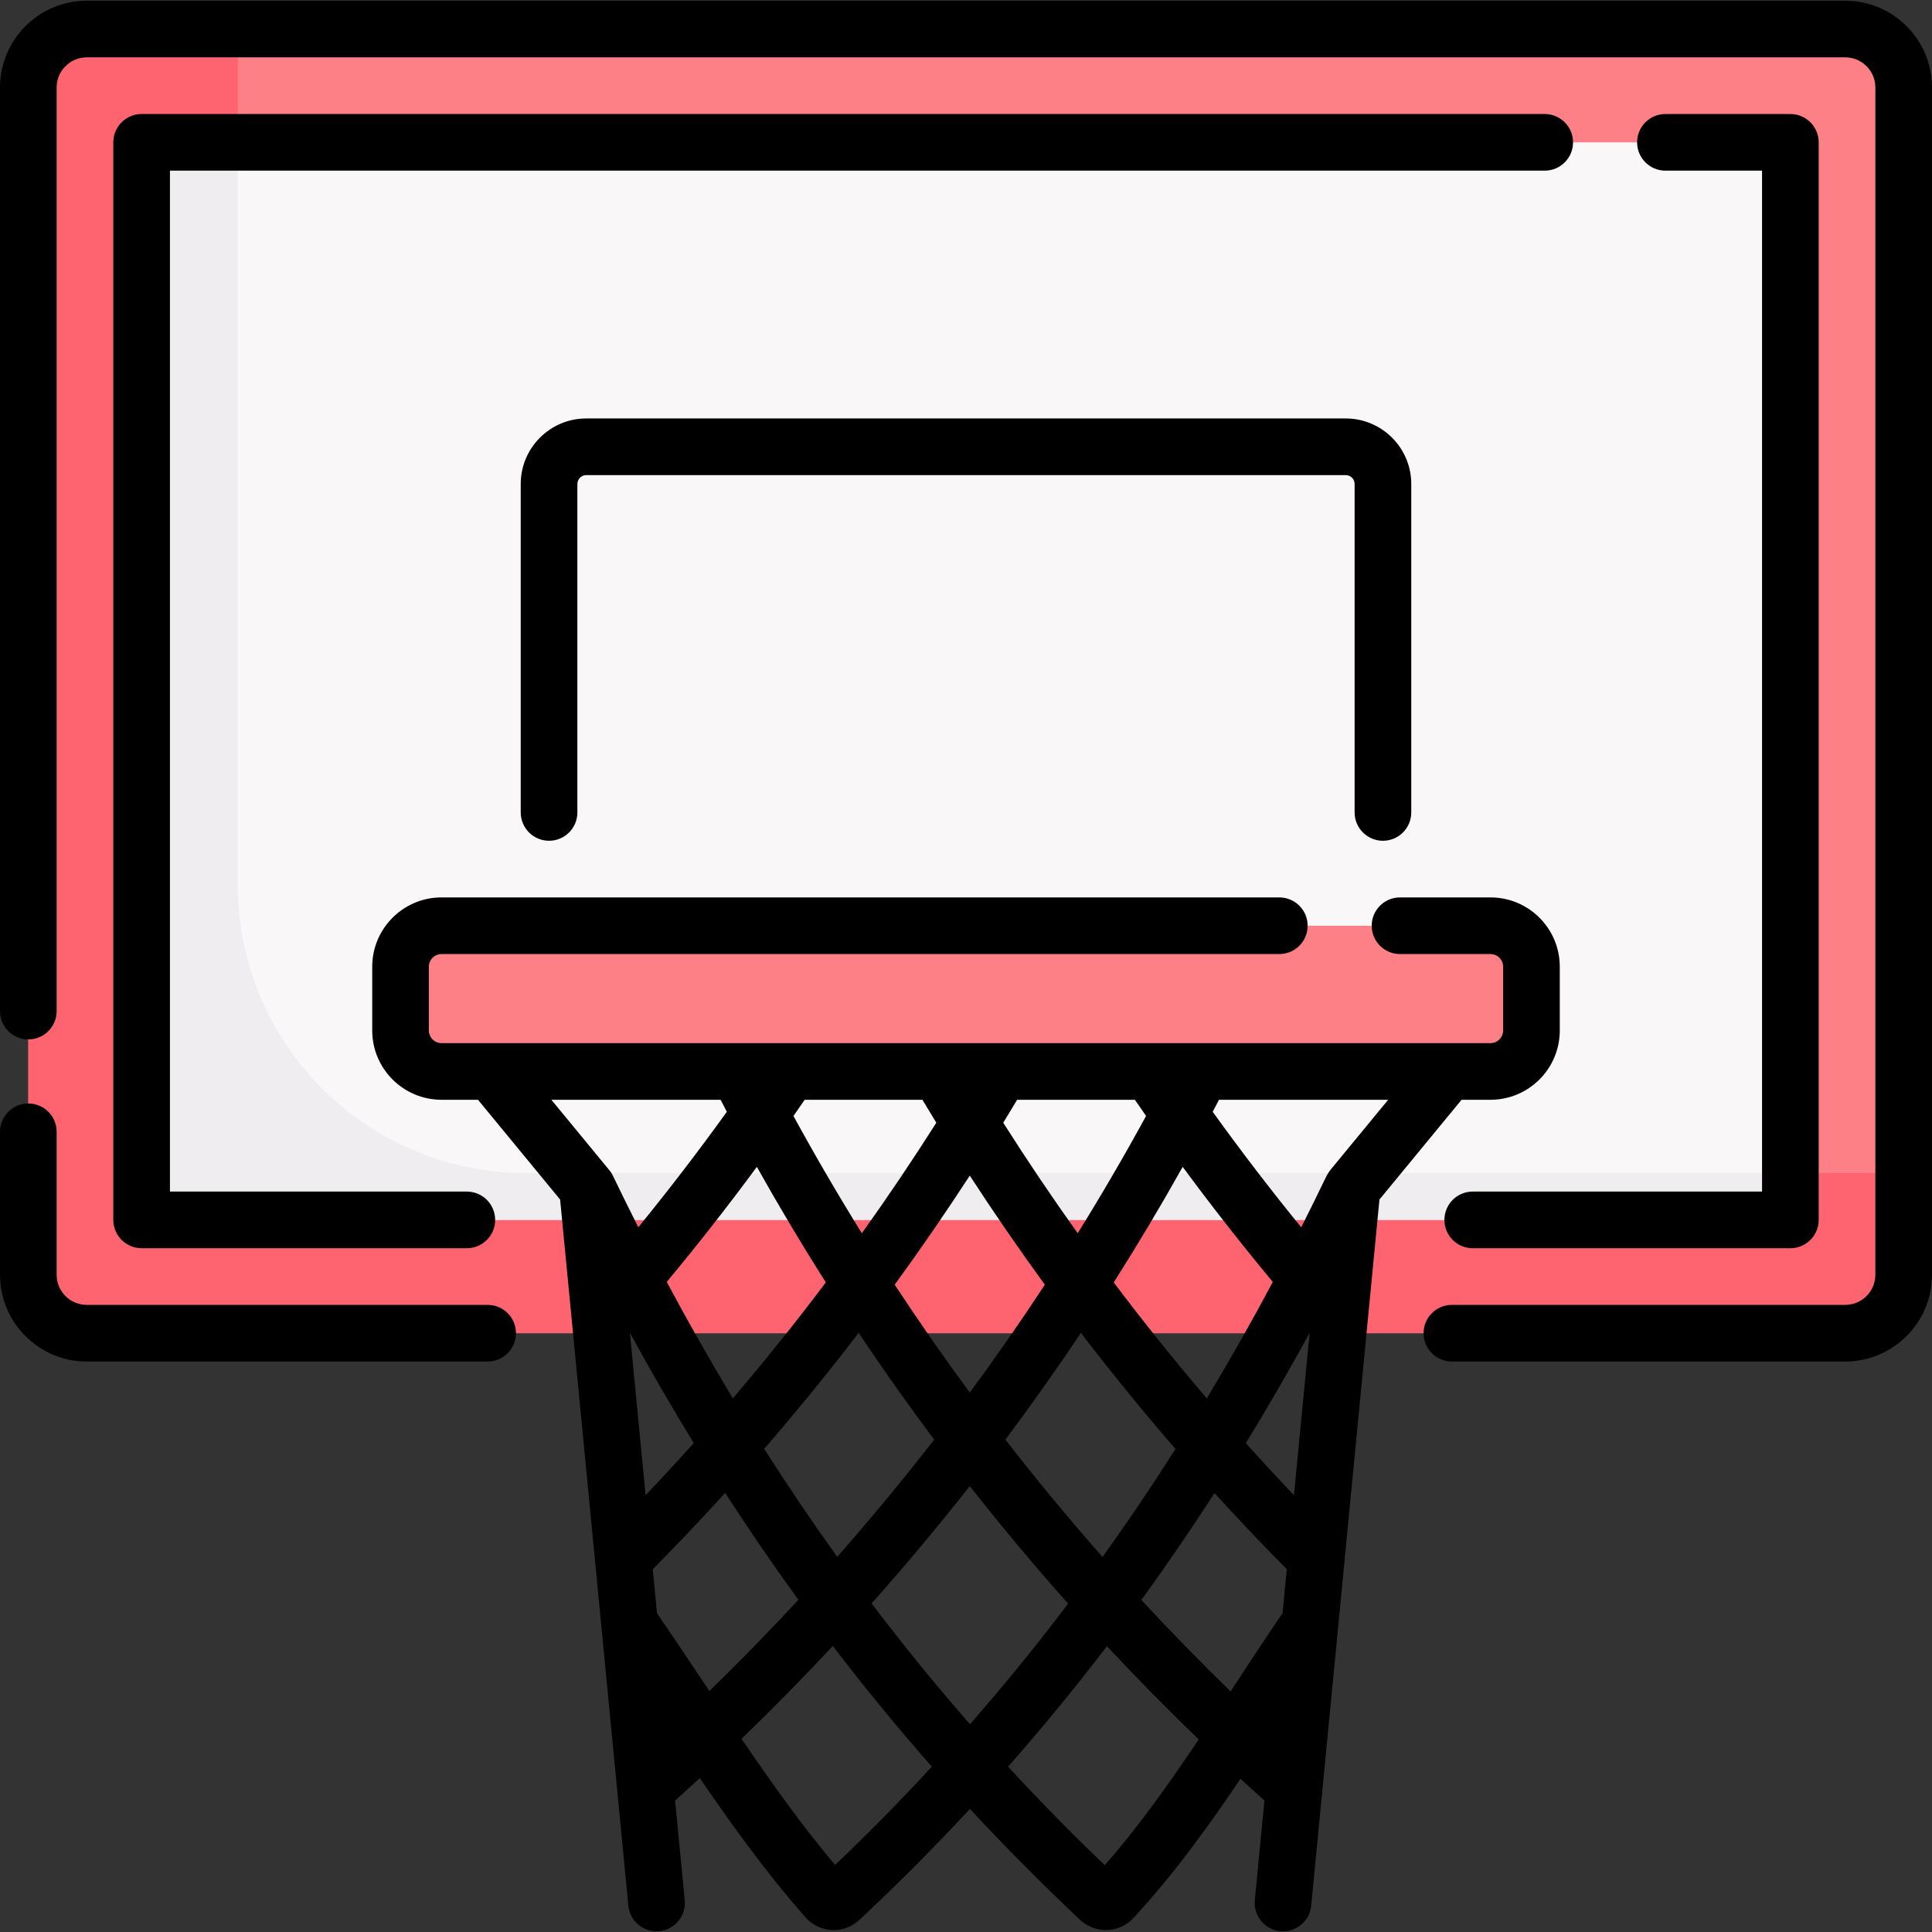 <svg id="Capa_1" enable-background="new 0 0 511.563 511.563" height="512" viewBox="0 0 511.563 511.563" width="512" xmlns="http://www.w3.org/2000/svg"><rect x="0" y="0" width="511.563" height="511.563" fill="#333333" stroke="none"/><g><g><g><path d="m488.59 353.01c8.545 0 15.473-6.927 15.473-15.473v-314.377c0-8.545-6.927-15.473-15.473-15.473h-465.617c-8.546 0-15.473 6.927-15.473 15.473v314.378c0 8.545 6.927 15.473 15.473 15.473h465.617z" fill="#fd8087"/><path d="m139.239 310.597c-42.124 0-76.272-34.148-76.272-76.272v-226.638h-39.994c-8.546 0-15.473 6.927-15.473 15.473v314.378c0 8.545 6.927 15.473 15.473 15.473h465.617c8.545 0 15.473-6.927 15.473-15.473v-26.941z" fill="#fe646f"/><path d="m474.063 316.932v-273.167c0-3.357-2.721-6.078-6.078-6.078h-424.407c-3.357 0-6.078 2.721-6.078 6.078v273.168c0 3.357 2.721 6.078 6.078 6.078h424.407c3.356-.001 6.078-2.722 6.078-6.079z" fill="#f9f7f8"/><path d="m139.239 310.597c-42.124 0-76.271-34.148-76.271-76.272v-196.638h-19.39c-3.357 0-6.078 2.721-6.078 6.078v273.168c0 3.357 2.721 6.078 6.078 6.078h424.407c3.357 0 6.078-2.721 6.078-6.078v-6.336z" fill="#efedef"/></g><path d="m394.659 283.703h-277.755c-5.99 0-10.845-4.856-10.845-10.845v-16.892c0-5.99 4.856-10.845 10.845-10.845h277.755c5.99 0 10.845 4.856 10.845 10.845v16.892c0 5.989-4.856 10.845-10.845 10.845z" fill="#fd8087"/></g><g><path d="m129.125 345.511h-106.152c-4.396 0-7.973-3.577-7.973-7.973v-37.854c0-4.142-3.358-7.5-7.5-7.5s-7.5 3.358-7.5 7.5v37.854c0 12.667 10.306 22.973 22.973 22.973h106.152c4.142 0 7.5-3.358 7.5-7.5s-3.358-7.5-7.5-7.5z"/><path d="m488.59.187h-465.617c-12.667 0-22.973 10.306-22.973 22.973v244.562c0 4.142 3.358 7.5 7.5 7.5s7.5-3.358 7.5-7.5v-244.562c0-4.396 3.577-7.973 7.973-7.973h465.617c4.396 0 7.973 3.577 7.973 7.973v314.378c0 4.396-3.577 7.973-7.973 7.973h-104.152c-4.142 0-7.5 3.358-7.5 7.5s3.358 7.5 7.5 7.5h104.152c12.667 0 22.973-10.306 22.973-22.973v-314.378c0-12.667-10.306-22.973-22.973-22.973z"/><path d="m409.016 30.187h-371.516c-4.142 0-7.5 3.358-7.5 7.5v285.323c0 4.142 3.358 7.5 7.5 7.5h86.108c4.142 0 7.5-3.358 7.5-7.5s-3.358-7.5-7.5-7.5h-78.608v-270.323h364.016c4.142 0 7.5-3.358 7.5-7.5s-3.358-7.5-7.5-7.5z"/><path d="m389.954 315.51c-4.142 0-7.5 3.358-7.5 7.5s3.358 7.5 7.5 7.5h84.108c4.142 0 7.5-3.358 7.5-7.5v-285.323c0-4.142-3.358-7.5-7.5-7.5h-33.084c-4.142 0-7.5 3.358-7.5 7.5s3.358 7.5 7.5 7.5h25.584v270.323z"/><path d="m394.659 291.203c10.116 0 18.345-8.229 18.345-18.345v-16.892c0-10.116-8.229-18.345-18.345-18.345h-23.955c-4.142 0-7.5 3.358-7.5 7.5s3.358 7.5 7.5 7.5h23.955c1.845 0 3.345 1.5 3.345 3.345v16.892c0 1.845-1.5 3.345-3.345 3.345h-277.755c-1.845 0-3.345-1.5-3.345-3.345v-16.892c0-1.845 1.5-3.345 3.345-3.345h221.838c4.142 0 7.5-3.358 7.5-7.5s-3.358-7.5-7.5-7.5h-221.838c-10.116 0-18.345 8.229-18.345 18.345v16.892c0 10.116 8.229 18.345 18.345 18.345h9.663l21.742 26.41 18.07 186.983c.398 4.123 4.062 7.139 8.187 6.744 4.123-.398 7.142-4.064 6.744-8.187l-2.55-26.384c2.192-1.968 4.369-3.948 6.531-5.942 8.963 13.084 18.233 25.844 28.038 36.897 1.763 1.989 4.299 3.2 6.957 3.322.15.007.3.011.451.011 2.511 0 4.971-.966 6.806-2.687l1.388-1.3c9.622-9.057 18.914-18.42 27.896-28.101 9.377 10.124 19.097 19.916 29.182 29.391 1.835 1.724 4.297 2.693 6.812 2.693.136 0 .272-.003.409-.009 2.655-.111 5.197-1.307 6.974-3.282l3.211-3.569c8.734-9.815 17.024-21.325 25.049-33.191 2.1 1.934 4.213 3.856 6.341 5.766l-2.55 26.384c-.398 4.123 2.621 7.789 6.744 8.187.246.023.489.035.73.035 3.817 0 7.082-2.901 7.457-6.779l18.07-186.983 21.742-26.41h7.661zm-92.439 132.446c6.657-9.18 13.107-18.616 19.362-28.311 6.232 6.861 12.622 13.58 19.141 20.175l-1.125 11.643c-4.06 5.919-8.143 12.127-12.447 18.683-.438.668-.878 1.338-1.318 2.007-8.095-7.874-15.969-15.939-23.613-24.197zm-114.387 24.115c-.712-1.066-1.422-2.131-2.131-3.194-4.058-6.086-7.909-11.852-11.738-17.421l-1.124-11.636c6.53-6.605 12.929-13.336 19.171-20.208 6.256 9.682 12.715 19.11 19.384 28.295-7.63 8.244-15.484 16.302-23.562 24.164zm25.226-156.561h31.185c1.219 2.031 2.438 4.063 3.678 6.08-6.306 9.933-12.882 19.689-19.719 29.258-6.309-10.157-12.347-20.507-18.107-31.045.997-1.426 1.978-2.861 2.963-4.293zm43.722 20.075c6.373 9.805 12.997 19.444 19.879 28.893-6.372 9.705-12.999 19.224-19.877 28.553-6.879-9.33-13.503-18.855-19.875-28.561 6.88-9.446 13.502-19.082 19.873-28.885zm-38.121 28.292c-7.888 10.476-16.101 20.706-24.614 30.683-6.032-9.999-11.861-20.27-17.498-30.818 8.237-9.905 16.201-20.082 23.857-30.466 5.823 10.383 11.907 20.586 18.255 30.601zm-51.87 13.345c5.457 9.969 11.086 19.695 16.9 29.179-4.18 4.663-8.43 9.265-12.746 13.806zm35.553 30.713c8.643-9.98 16.984-20.217 25.012-30.697 6.418 9.602 13.091 19.018 19.998 28.255-8.227 10.605-16.784 20.954-25.673 31.032-6.659-9.272-13.101-18.799-19.337-28.59zm54.438 9.86c8.354 10.636 17.034 21.019 26.044 31.132-8.341 11.02-17 21.656-25.993 31.929-9.017-10.308-17.694-20.963-26.045-31.986 8.992-10.095 17.656-20.459 25.994-31.075zm9.431-12.305c6.906-9.236 13.578-18.651 19.996-28.252 8.036 10.491 16.388 20.739 25.041 30.73-6.234 9.804-12.669 19.335-19.314 28.601-8.905-10.095-17.482-20.456-25.723-31.079zm63.673.936c5.803-9.482 11.429-19.208 16.886-29.188l-4.154 42.98c-4.311-4.536-8.556-9.133-12.732-13.792zm-10.347-11.844c-8.52-9.984-16.74-20.221-24.635-30.706 6.348-10.015 12.432-20.218 18.254-30.601 7.658 10.386 15.623 20.566 23.862 30.473-5.638 10.562-11.461 20.838-17.481 30.834zm-34.18-43.735c-6.836-9.568-13.411-19.325-19.717-29.257 1.24-2.018 2.459-4.048 3.678-6.079h31.185c.984 1.431 1.964 2.865 2.96 4.289-5.761 10.537-11.797 20.889-18.106 31.047zm-139.362-35.337h44.804c.553 1.06 1.101 2.122 1.659 3.178-7.505 10.414-15.331 20.627-23.442 30.577-2.267-4.482-4.501-9.013-6.703-13.594-.087-.18-.185-.351-.284-.521-.021-.036-.038-.073-.059-.109-.175-.29-.37-.56-.577-.818-.018-.022-.031-.047-.049-.069zm75.126 202.604c-8.52-10.094-16.754-21.615-24.784-33.401 8.284-7.996 16.346-16.187 24.173-24.573 8.414 11.001 17.149 21.646 26.221 31.952-8.264 8.95-16.792 17.623-25.61 26.022zm71.401.061c-8.816-8.432-17.341-17.124-25.597-26.079 9.05-10.275 17.772-20.9 26.177-31.9 7.866 8.426 15.969 16.654 24.297 24.686-8.069 12.013-16.346 23.655-24.877 33.293zm59.695-184.021c-.058.07-.102.15-.157.222-.103.134-.199.273-.293.416-.136.205-.259.416-.374.633-.045.085-.104.159-.146.247-2.205 4.587-4.441 9.123-6.708 13.608-8.112-9.952-15.933-20.173-23.439-30.588.559-1.057 1.108-2.121 1.661-3.182h44.804z"/><path d="m366.18 222.621c4.142 0 7.5-3.358 7.5-7.5v-86.968c0-9.568-7.784-17.353-17.353-17.353h-201.092c-9.568 0-17.353 7.784-17.353 17.353v86.968c0 4.142 3.358 7.5 7.5 7.5s7.5-3.358 7.5-7.5v-86.968c0-1.297 1.055-2.353 2.353-2.353h201.092c1.297 0 2.353 1.055 2.353 2.353v86.968c0 4.142 3.358 7.5 7.5 7.5z"/></g></g></svg>